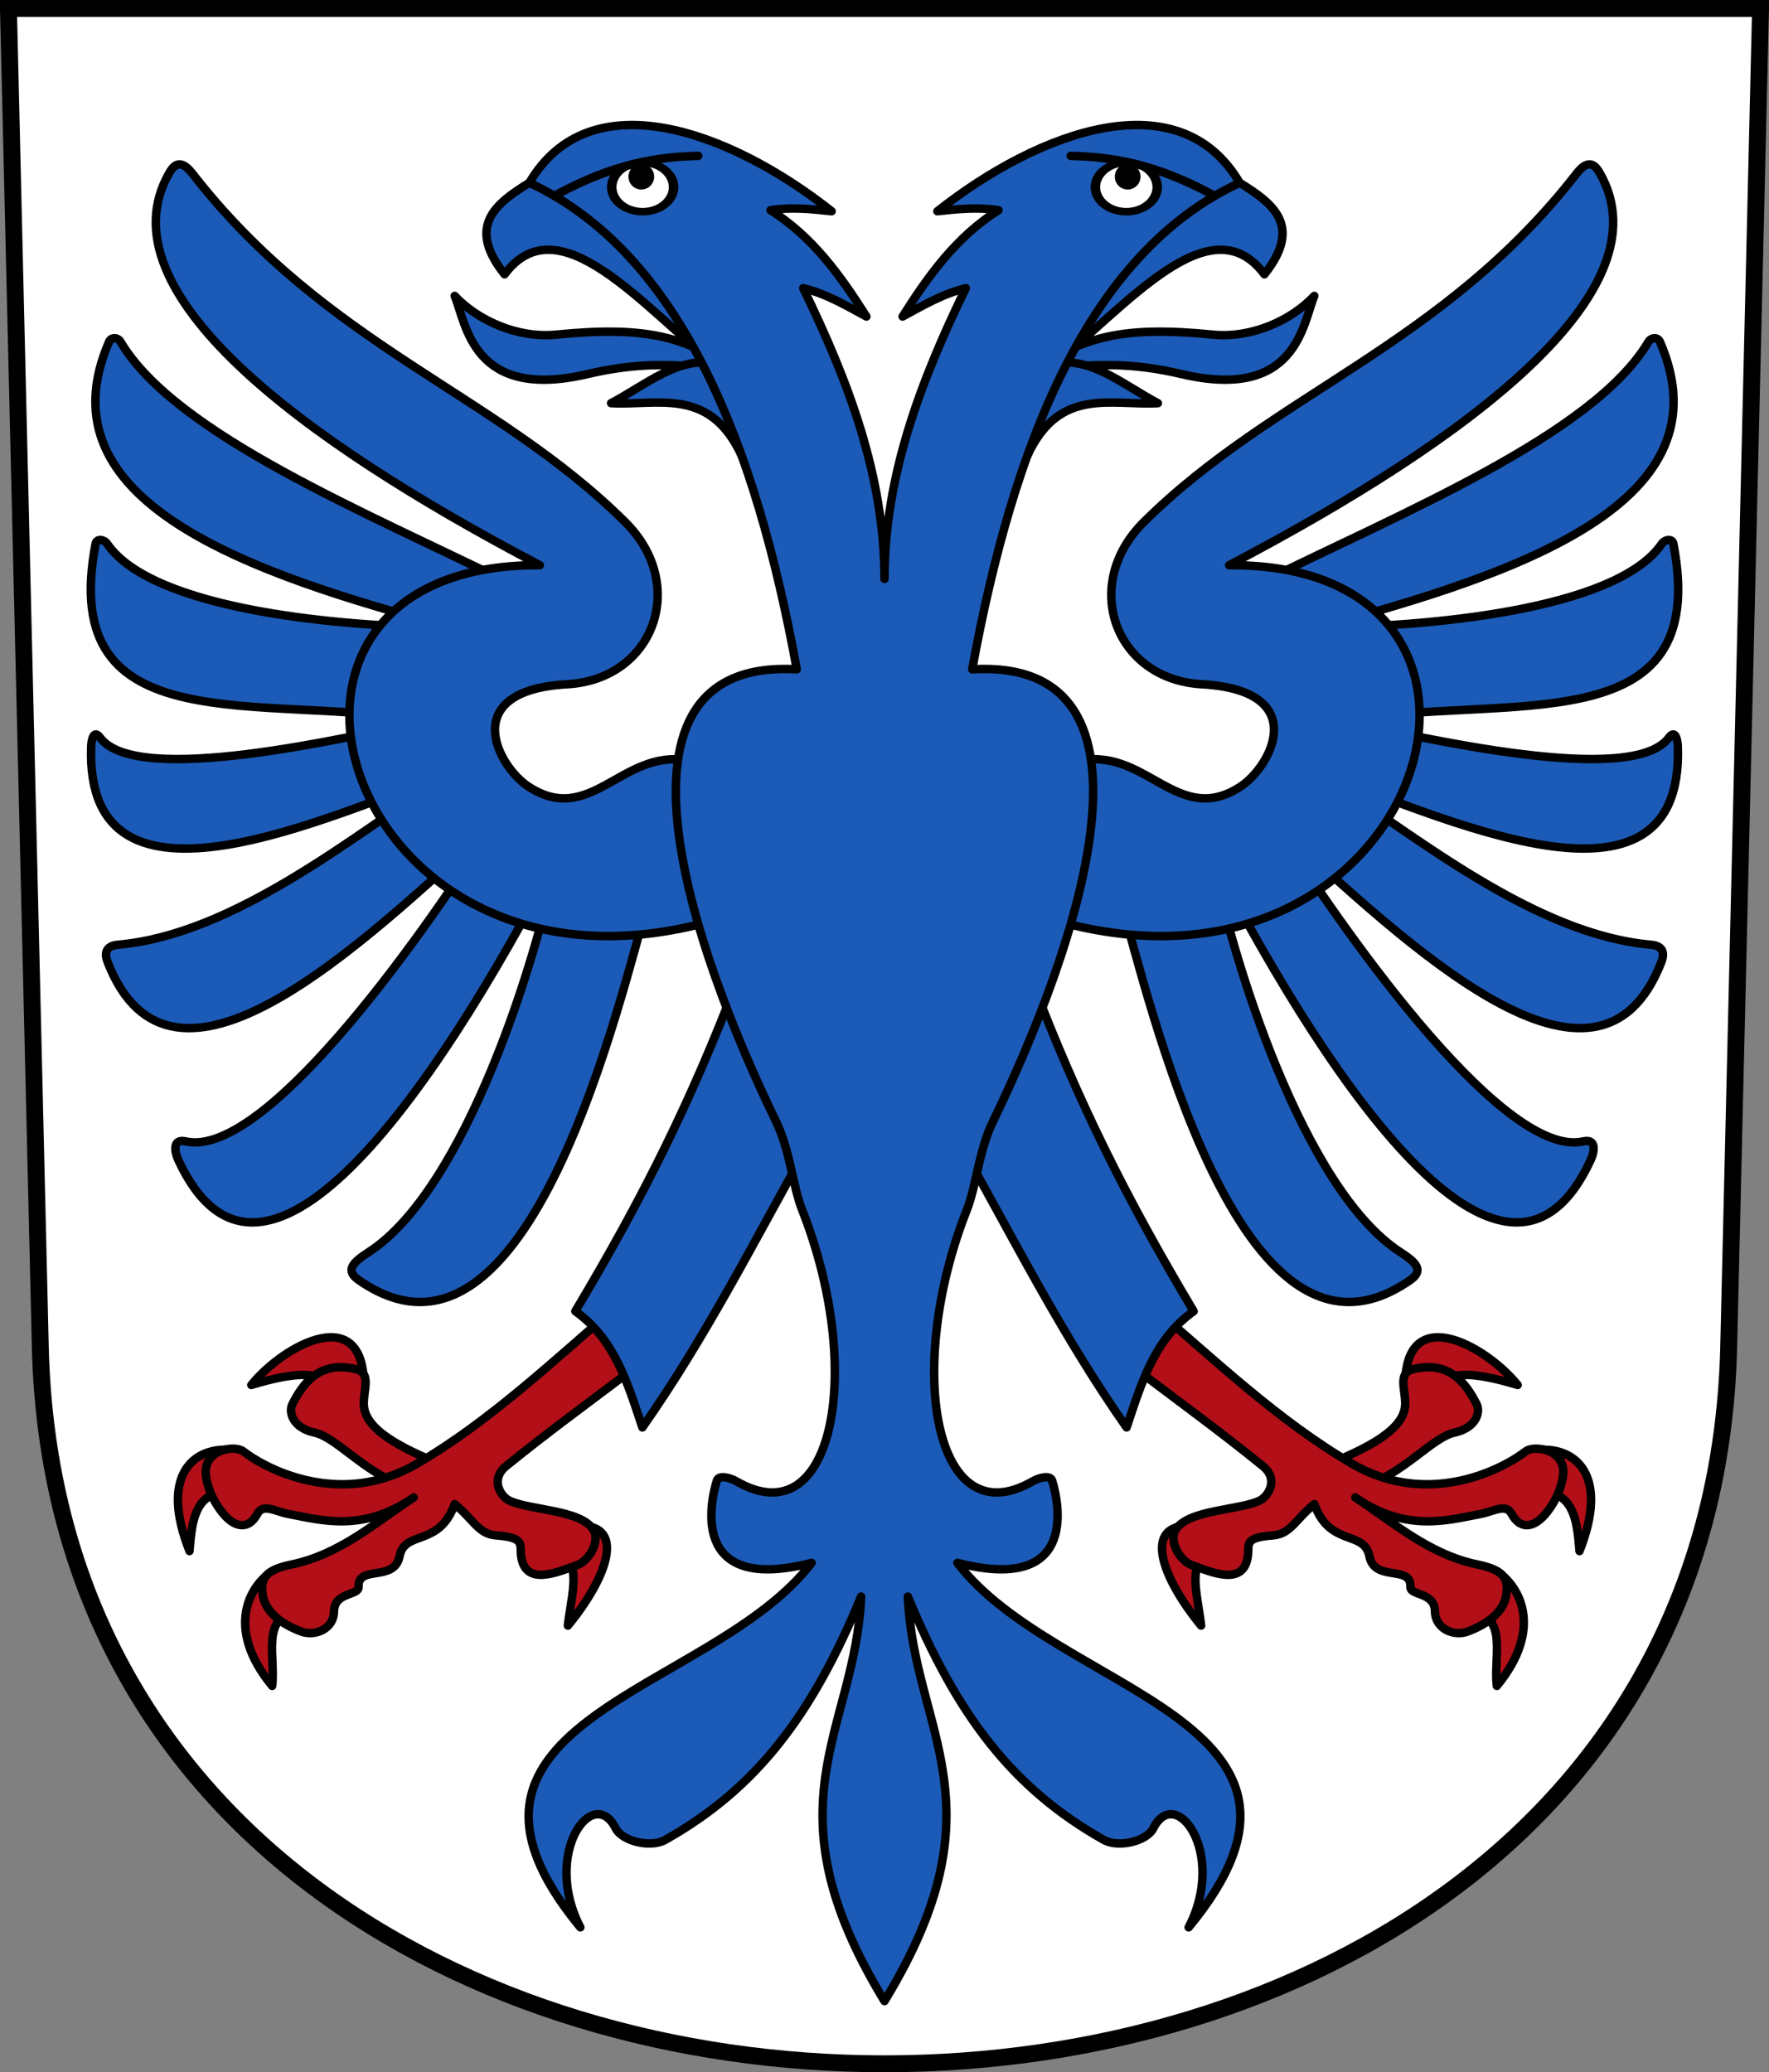 <svg xmlns="http://www.w3.org/2000/svg" xmlns:xlink="http://www.w3.org/1999/xlink" version="1.0" width="209.39" height="245.267"><rect width="100%" height="100%" fill="#808080" stroke="none"/><path d="m21.287 803.3 3.77 158.406c2.694 113.147 197.155 113.147 199.849 0l3.77-158.407H21.286z" style="fill:#fff;fill-opacity:1;fill-rule:evenodd;stroke:#000;stroke-width:2;stroke-linecap:butt;stroke-miterlimit:4;stroke-dashoffset:0;stroke-opacity:1" transform="translate(-20.287 -802.3)"/><g transform="translate(-19.89 -802.3)"><use transform="matrix(-1 0 0 1 249.168 0)" width="248.031" height="248.031" xlink:href="#a"/><use transform="matrix(-1 0 0 1 249.168 0)" width="248.031" height="248.031" xlink:href="#b"/><use transform="matrix(-1 0 0 1 249.168 0)" width="248.031" height="248.031" xlink:href="#c"/><use transform="matrix(-1 0 0 1 249.168 0)" width="248.031" height="248.031" xlink:href="#d"/><use transform="matrix(-1 0 0 1 249.168 0)" width="248.031" height="248.031" xlink:href="#e"/><use transform="matrix(-1 0 0 1 249.168 0)" width="248.031" height="248.031" xlink:href="#f"/><use transform="matrix(-1 0 0 1 249.168 0)" width="248.031" height="248.031" xlink:href="#g"/><path d="M107.445 42.163c-6.306-4.36-10.944-5.65-21.747-4.585-4.579.45-9.288-1.703-11.99-4.585 1.378 3.304 2.09 12.438 15.693 9.258 5.43-1.27 10.56-1.544 18.044-.088z" transform="translate(0 804.33)" id="a" style="opacity:1;fill:#1c5ab7;fill-opacity:1;fill-rule:evenodd;stroke:#000;stroke-width:.999;stroke-linecap:butt;stroke-linejoin:round;marker:none;marker-start:none;marker-mid:none;marker-end:none;stroke-miterlimit:4;stroke-dasharray:none;stroke-dashoffset:0;stroke-opacity:1;visibility:visible;display:inline;overflow:visible;enable-background:accumulate"/><path d="M82.542 19.606c-4.01 2.462-7.46 5.136-2.928 10.83 6.422-8.591 16.46 3.982 24.863 10.58-4.261-.91-8.21 2.547-12.255 4.673 5.551.307 11.682-1.995 15.47 6.245-3.359-12.879-2.58-25.1-25.15-32.328z" transform="translate(0 804.33)" id="b" style="opacity:1;fill:#1c5ab7;fill-opacity:1;fill-rule:evenodd;stroke:#000;stroke-width:.999;stroke-linecap:butt;stroke-linejoin:round;marker:none;marker-start:none;marker-mid:none;marker-end:none;stroke-miterlimit:4;stroke-dasharray:none;stroke-dashoffset:0;stroke-opacity:1;visibility:visible;display:inline;overflow:visible;enable-background:accumulate"/><path d="M88.583 178.556c5.354-.034 3.22 6.099-1.474 11.815.336-3.084 1.498-6.91-.353-8.024l1.827-3.79z" transform="translate(0 804.33)" id="e" style="opacity:1;fill:#b30f18;fill-opacity:1;fill-rule:evenodd;stroke:#000;stroke-width:.999;stroke-linecap:butt;stroke-linejoin:round;marker:none;marker-start:none;marker-mid:none;marker-end:none;stroke-miterlimit:4;stroke-dasharray:none;stroke-dashoffset:0;stroke-opacity:1;visibility:visible;display:inline;overflow:visible;enable-background:accumulate"/><path d="M62.95 162.51c.354-10.762-9.457-5.38-13.312-.617 5.522-1.674 8.318-1.53 8.905.088l4.408.529z" transform="translate(0 804.33)" id="h" style="opacity:1;fill:#b30f18;fill-opacity:1;fill-rule:evenodd;stroke:#000;stroke-width:.999;stroke-linecap:butt;stroke-linejoin:round;marker:none;marker-start:none;marker-mid:none;marker-end:none;stroke-miterlimit:4;stroke-dasharray:none;stroke-dashoffset:0;stroke-opacity:1;visibility:visible;display:inline;overflow:visible;enable-background:accumulate"/><path d="M72.208 171.327c-4.743-1.923-9.187-4.125-9.257-7.142-.041-1.771.906-3.68-.882-4.144-4.456-1.154-6.443 1.892-7.582 4.144-.443.875-.022 2.767 2.645 3.35 2.527.553 5.819 4.585 10.05 6.084l5.026-2.292z" transform="translate(0 804.33)" id="i" style="opacity:1;fill:#b30f18;fill-opacity:1;fill-rule:evenodd;stroke:#000;stroke-width:.999;stroke-linecap:butt;stroke-linejoin:round;marker:none;marker-start:none;marker-mid:none;marker-end:none;stroke-miterlimit:4;stroke-dasharray:none;stroke-dashoffset:0;stroke-opacity:1;visibility:visible;display:inline;overflow:visible;enable-background:accumulate"/><path d="M46.728 169.563c-4.094-.123-7.892 3.2-4.408 11.99.271-3.591.673-6.464 3.88-7.052l.528-4.938z" transform="translate(0 804.33)" id="g" style="opacity:1;fill:#b30f18;fill-opacity:1;fill-rule:evenodd;stroke:#000;stroke-width:.999;stroke-linecap:butt;stroke-linejoin:round;marker:none;marker-start:none;marker-mid:none;marker-end:none;stroke-miterlimit:4;stroke-dasharray:none;stroke-dashoffset:0;stroke-opacity:1;visibility:visible;display:inline;overflow:visible;enable-background:accumulate"/><path d="M52.106 183.934c-2.681 1.742-5.6 6.775 0 13.578.405-3.268-1.285-8.26 2.734-8.552l-2.734-5.026z" transform="translate(0 804.33)" id="f" style="opacity:1;fill:#b30f18;fill-opacity:1;fill-rule:evenodd;stroke:#000;stroke-width:.999;stroke-linecap:butt;stroke-linejoin:round;marker:none;marker-start:none;marker-mid:none;marker-end:none;stroke-miterlimit:4;stroke-dasharray:none;stroke-dashoffset:0;stroke-opacity:1;visibility:visible;display:inline;overflow:visible;enable-background:accumulate"/><path d="M96.013 159.071c-5.39 4.161-10.962 8.142-16.222 12.432-1.894 1.544-.666 3.547.352 4.056 2.35 1.173 8.44 1.063 9.963 3.438.88 1.372-.483 3.717-1.94 4.232-2.3.813-6.2 2.609-6.612-1.234-.13-1.214.464-2.053-2.91-2.293-2.144-.152-2.698-1.9-4.937-3.703-1.85 5.145-5.897 3.007-6.524 6.172-.614 3.099-4.971.977-4.85 3.615.05 1.081-2.869.571-2.909 2.91-.036 2.12-2.296 2.98-3.88 2.38-2.122-.804-4.301-2.185-4.584-4.497-.225-1.84.383-2.802 3.439-3.438 5.734-1.193 9.952-4.978 14.46-7.935-6.026 4.166-10.9 2.693-14.813 1.96-1.625-.306-3-1.306-3.703 0-.999 1.856-2.654 1.76-4.232-.285-1.092-1.414-1.705-3.004-1.851-4.32-.34-3.057 3.422-3.572 4.408-2.821 3.348 2.548 11.92 6.511 20.543 1.498 8.675-5.043 16.266-12.294 24.157-19.044l2.645 6.877z" transform="translate(0 804.33)" id="j" style="opacity:1;fill:#b30f18;fill-opacity:1;fill-rule:evenodd;stroke:#000;stroke-width:.999;stroke-linecap:butt;stroke-linejoin:round;marker:none;marker-start:none;marker-mid:none;marker-end:none;stroke-miterlimit:4;stroke-dasharray:none;stroke-dashoffset:0;stroke-opacity:1;visibility:visible;display:inline;overflow:visible;enable-background:accumulate"/><path d="M115.146 134.208c-6.07 10.832-11.775 22.108-19.22 32.71-1.727-5.15-3.247-10.427-7.936-13.754 8.032-13.444 13.752-24.947 19.22-39.322l7.936 20.366z" transform="translate(0 804.33)" id="k" style="opacity:1;fill:#1c5ab7;fill-opacity:1;fill-rule:evenodd;stroke:#000;stroke-width:.999;stroke-linecap:butt;stroke-linejoin:round;marker:none;marker-start:none;marker-mid:none;marker-end:none;stroke-miterlimit:4;stroke-dasharray:none;stroke-dashoffset:0;stroke-opacity:1;visibility:visible;display:inline;overflow:visible;enable-background:accumulate"/><path d="M80.423 871.442c-16.9-8.375-39.717-17.652-46.259-28.678-.324-.545-1.106-.611-1.371 0-8.215 18.935 16.437 27.373 40.535 33.818-12.627-.063-35.355-2.002-40.75-9.924-.358-.525-1.246-.655-1.372 0-4.6 23.96 19.7 17.586 39.171 20.97-9.607 1.994-34.302 7.83-38.637 1.979-.762-1.029-1.03.256-1.058 1.058-.781 22.202 28.705 7.857 42.232 3.262-11.217 7.358-25.301 18.973-39.058 20.19-1.508.133-1.606 1.069-1.234 2.028 7.557 19.516 29.813-1.778 45.67-16.31-9.382 14.844-27.363 39.582-36.413 37.558-1.604-.359-1.34 1.213-.882 2.204 9.789 21.163 29.87-7.063 44.79-35.795-2.297 11.754-10.733 39.284-22.307 46.728-1.912 1.23-2.714 2.163-1.146 3.262 20.285 14.223 31.034-33.83 34.473-45.494-14.846-7.144-28.076-15.173-16.384-36.856z" id="c" style="opacity:1;fill:#1c5ab7;fill-opacity:1;fill-rule:evenodd;stroke:#000;stroke-width:.999;stroke-linecap:butt;stroke-linejoin:round;marker:none;marker-start:none;marker-mid:none;marker-end:none;stroke-miterlimit:4;stroke-dasharray:none;stroke-dashoffset:0;stroke-opacity:1;visibility:visible;display:inline;overflow:visible;enable-background:accumulate"/><path d="M104.487 106.887c-43.792 12.577-60.527-42.26-20.698-42.02-28.4-14.903-51.84-32.444-43.89-46.383.43-.752 1.226-1.951 2.744 0 15.928 20.487 35.87 26.012 51.246 41.271 7.53 7.473 3.358 18.63-6.858 19.202-12.994.727-8.273 9.686-4.613 12.094 7.336 4.829 11.065-4.402 18.827-3.092l3.242 18.928z" transform="translate(0 804.33)" id="d" style="opacity:1;fill:#1c5ab7;fill-opacity:1;fill-rule:evenodd;stroke:#000;stroke-width:.999;stroke-linecap:butt;stroke-linejoin:round;marker:none;marker-start:none;marker-mid:none;marker-end:none;stroke-miterlimit:4;stroke-dasharray:none;stroke-dashoffset:0;stroke-opacity:1;visibility:visible;display:inline;overflow:visible;enable-background:accumulate"/><use transform="matrix(-1 0 0 1 249.168 0)" width="248.031" height="248.031" xlink:href="#h"/><use transform="matrix(-1 0 0 1 249.168 0)" width="248.031" height="248.031" xlink:href="#i"/><use transform="matrix(-1 0 0 1 249.168 0)" width="248.031" height="248.031" xlink:href="#j"/><use transform="matrix(-1 0 0 1 249.168 0)" width="248.031" height="248.031" xlink:href="#k"/><path d="M124.584 870.819c-.005-12.227 4.331-23.51 9.624-34.414-2.722.664-5.08 2.056-7.482 3.359 3.045-4.81 6.334-9.416 11.347-12.585-2.41-.384-4.821-.144-7.232.124 12.153-9.59 28.656-15.547 35.785-3.366-17.997 8.368-26.816 31.102-31.66 57.584 24.327-1.427 12.405 33.022 2.46 53.513-1.698 3.496-1.95 7.573-3.094 10.472-7.44 18.857-3.779 38.802 7.788 32.119.767-.443 2.095-.789 2.312-.075.95 3.126 2.796 13.335-11.222 9.726 11.771 15.47 47.72 18.526 27.376 43.141 4.552-8.746-1.51-17.022-4.184-11.72-.77 1.527-4.12 2.35-5.86 1.371-10.744-6.045-17.377-14.691-23.192-28.802.674 15.99 11.493 24.497-2.766 47.88-14.258-23.383-3.44-31.89-2.765-47.88-5.815 14.11-12.448 22.757-23.192 28.802-1.74.98-5.09.156-5.86-1.371-2.675-5.302-8.737 2.974-4.184 11.72-20.345-24.615 15.604-27.67 27.375-43.141-14.017 3.61-12.172-6.6-11.221-9.726.217-.714 1.545-.368 2.312.075 11.566 6.683 15.227-13.262 7.787-32.119-1.144-2.899-1.396-6.976-3.093-10.472-9.946-20.491-21.868-54.94 2.46-53.513-4.844-26.482-13.663-49.216-31.66-57.584 7.128-12.181 23.632-6.224 35.784 3.366-2.41-.268-4.82-.508-7.231-.124 5.012 3.17 8.301 7.775 11.346 12.585-2.402-1.303-4.76-2.695-7.481-3.359 5.292 10.903 9.628 22.187 9.623 34.414z" style="fill:#1c5ab7;fill-opacity:1;fill-rule:evenodd;stroke:#000;stroke-width:.999;stroke-linecap:butt;stroke-linejoin:round;stroke-miterlimit:4;stroke-dasharray:none;stroke-opacity:1"/><use transform="matrix(-1 0 0 1 249.168 0)" width="248.031" height="248.031" xlink:href="#l"/><use transform="matrix(-1 0 0 1 249.168 0)" width="248.031" height="248.031" xlink:href="#m"/><use transform="matrix(-1 0 0 1 249.168 0)" width="248.031" height="248.031" xlink:href="#n"/><path d="M99.187 20.033a3.438 3.438 0 1 1-6.877 0 3.438 3.438 0 1 1 6.877 0z" transform="matrix(1.064 0 0 .846 -5.917 807.5)" id="l" style="opacity:1;fill:#fff;fill-opacity:1;fill-rule:evenodd;stroke:#000;stroke-width:1.054px;stroke-linecap:butt;stroke-linejoin:miter;marker:none;marker-start:none;marker-mid:none;marker-end:none;stroke-miterlimit:4;stroke-dasharray:none;stroke-dashoffset:0;stroke-opacity:1;visibility:visible;display:inline;overflow:visible;enable-background:accumulate"/><path d="M102.538 16.418c-4.748.125-9.857.829-16.928 4.673" transform="translate(0 804.33)" id="m" style="opacity:1;fill:none;fill-opacity:.75;fill-rule:evenodd;stroke:#000;stroke-width:1px;stroke-linecap:round;stroke-linejoin:miter;marker:none;marker-start:none;marker-mid:none;marker-end:none;stroke-miterlimit:4;stroke-dasharray:none;stroke-dashoffset:0;stroke-opacity:1;visibility:visible;display:inline;overflow:visible;enable-background:accumulate"/><path d="M97.007 18.887a1.17 1.17 0 1 1-2.34 0 1.17 1.17 0 1 1 2.34 0z" transform="translate(-28.885 798.638) scale(1.301)" id="n" style="opacity:1;fill:#000;fill-opacity:1;fill-rule:evenodd;stroke:none;stroke-width:1pt;stroke-linecap:butt;stroke-linejoin:miter;marker:none;marker-start:none;marker-mid:none;marker-end:none;stroke-miterlimit:4;stroke-dasharray:none;stroke-dashoffset:0;stroke-opacity:1;visibility:visible;display:inline;overflow:visible;enable-background:accumulate"/></g></svg>